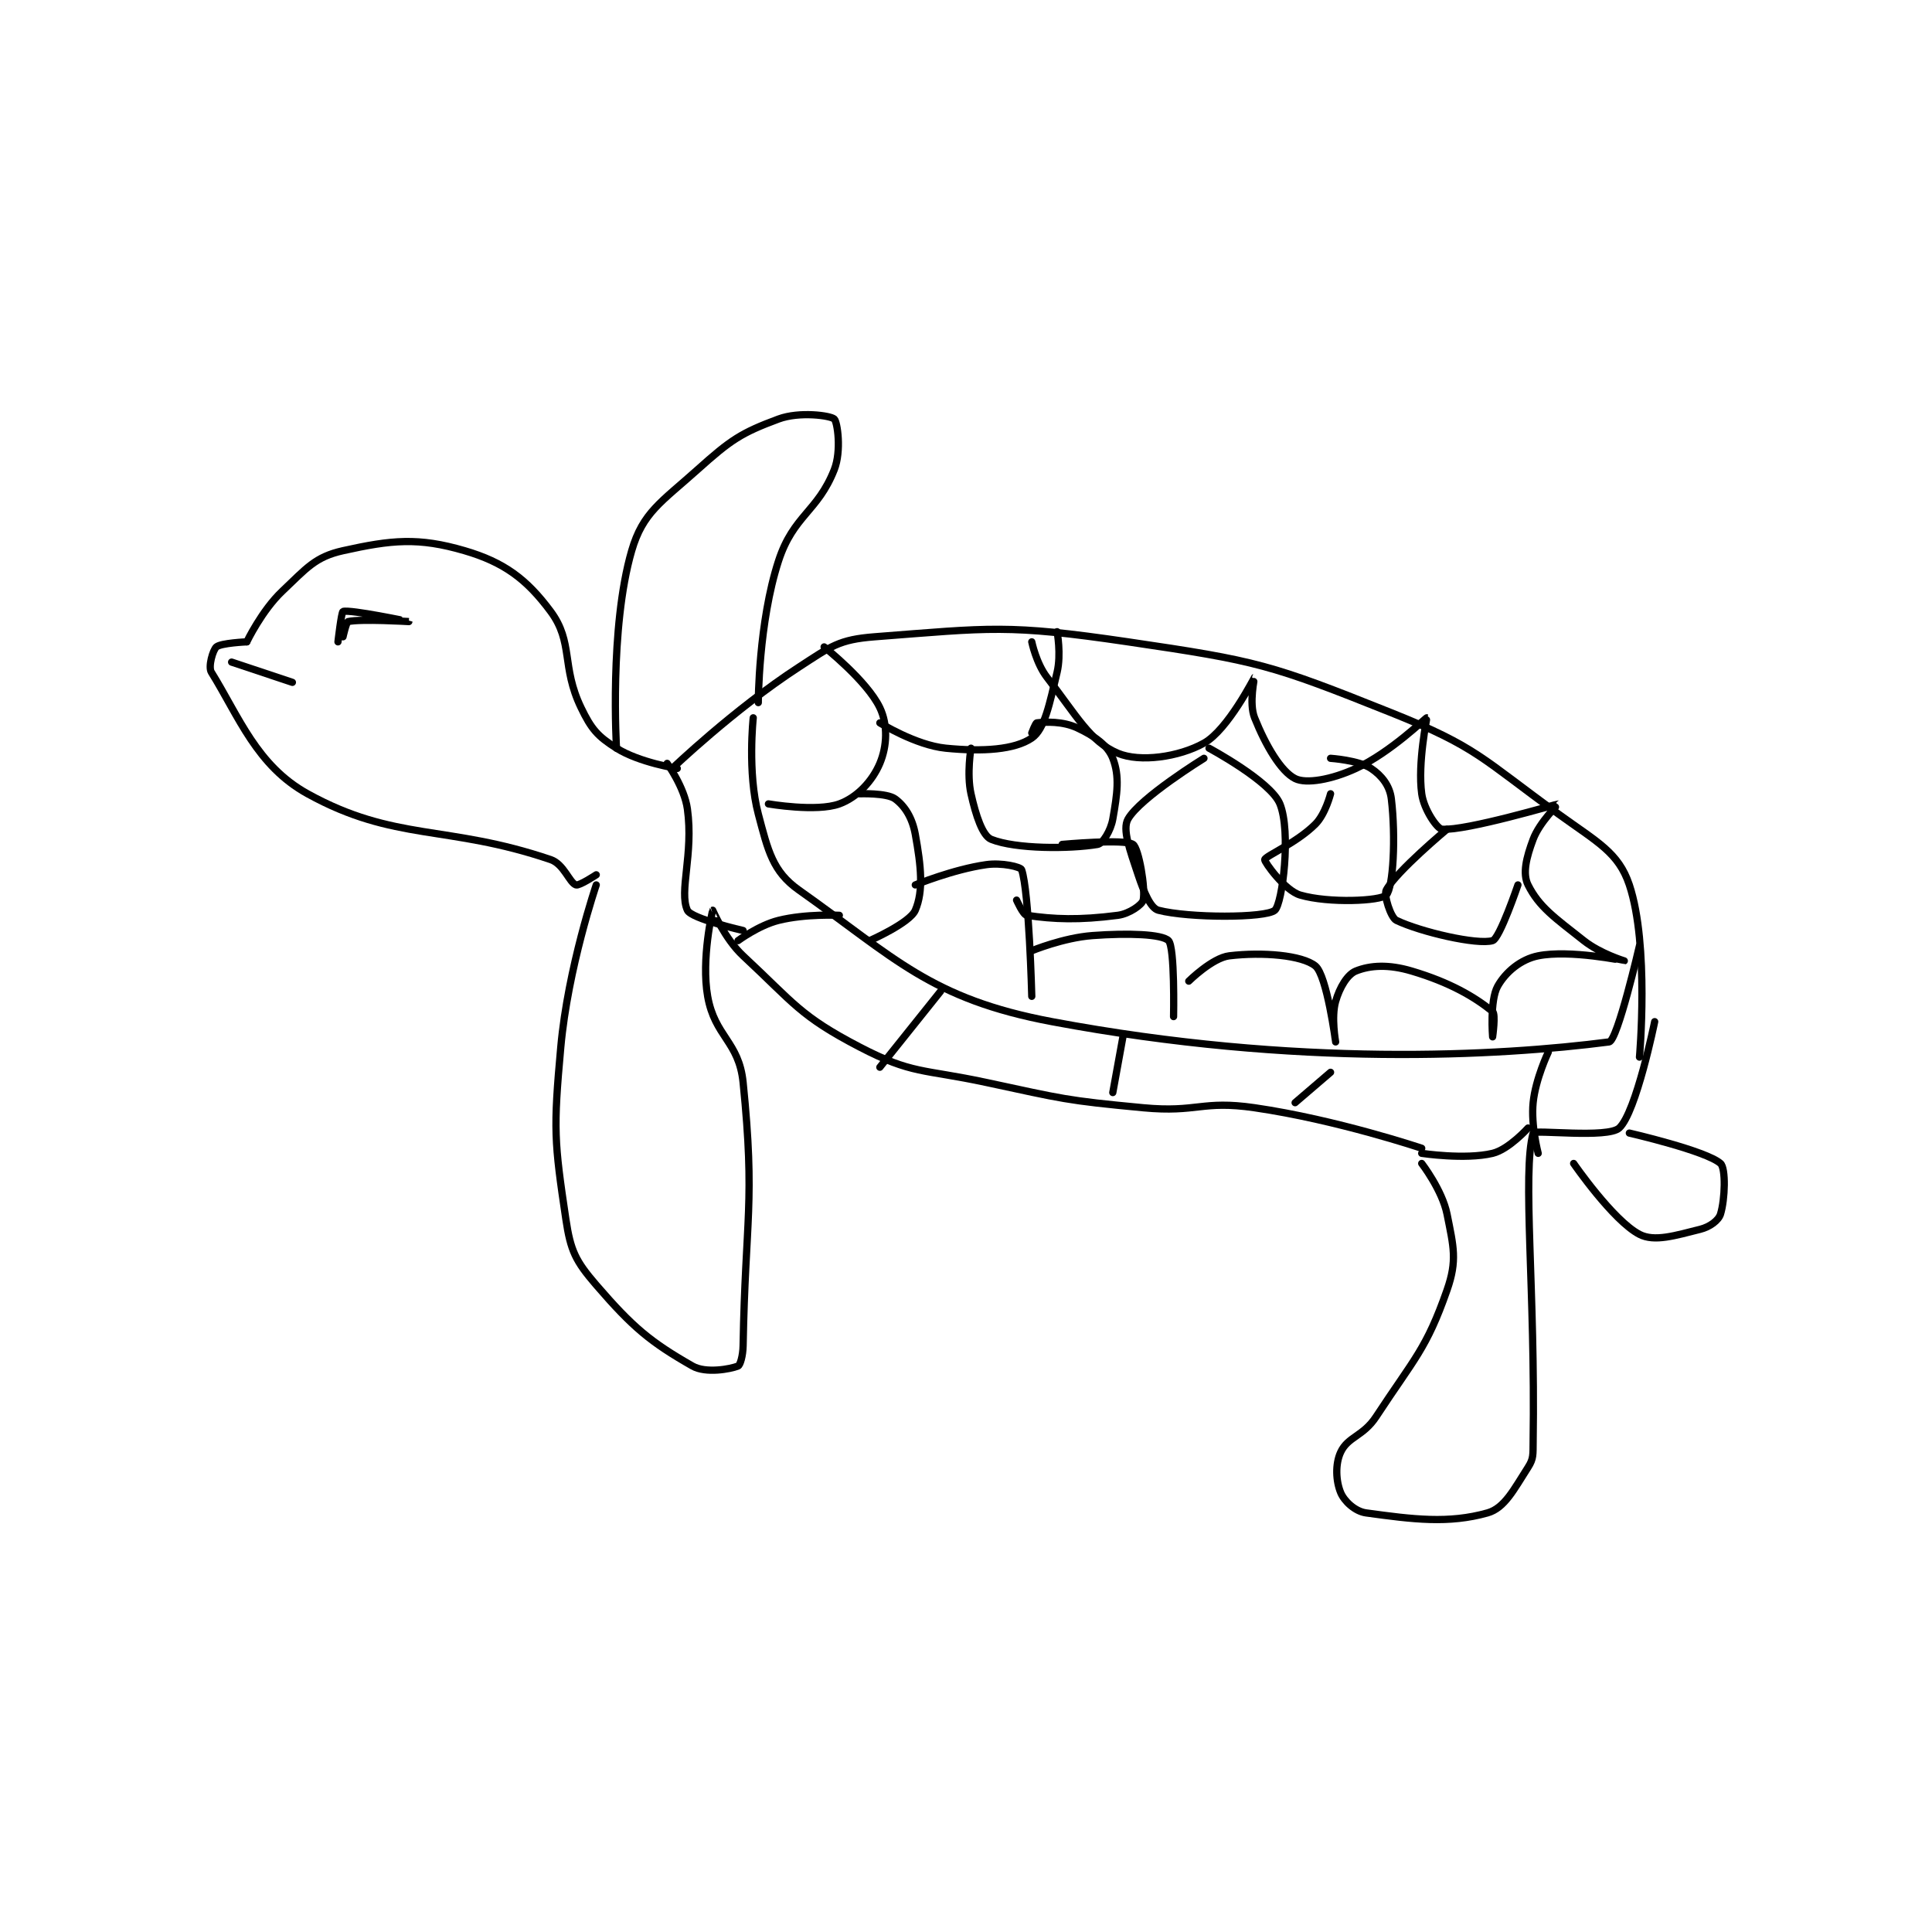 <?xml version="1.0" encoding="utf-8"?>
<!DOCTYPE svg PUBLIC "-//W3C//DTD SVG 1.1//EN" "http://www.w3.org/Graphics/SVG/1.1/DTD/svg11.dtd">
<svg viewBox="0 0 800 800" preserveAspectRatio="xMinYMin meet" xmlns="http://www.w3.org/2000/svg" version="1.1">
<g fill="none" stroke="black" stroke-linecap="round" stroke-linejoin="round" stroke-width="1.431">
<g transform="translate(87.52,173.504) scale(2.097) translate(-88.361,-149.556)">
<path id="0" d="M95.361 193.556 C95.361 193.556 98.312 187.391 102.361 183.556 C107.173 178.997 108.853 176.78 114.361 175.556 C123.957 173.423 129.238 172.886 138.361 175.556 C146.158 177.838 150.613 181.155 155.361 187.556 C159.886 193.654 157.435 198.402 161.361 206.556 C163.4 210.791 164.624 212.196 168.361 214.556 C172.865 217.4 180.361 218.556 180.361 218.556 "/>
<path id="1" d="M95.361 193.556 C95.361 193.556 90.268 193.778 89.361 194.556 C88.662 195.155 87.696 198.483 88.361 199.556 C93.8 208.318 97.306 218.002 107.361 223.556 C124.564 233.056 134.877 229.599 155.361 236.556 C157.979 237.445 159.062 241.122 160.361 241.556 C161.011 241.772 164.361 239.556 164.361 239.556 "/>
<path id="2" d="M179.361 218.556 C179.361 218.556 191.572 206.868 204.361 198.556 C210.722 194.421 212.272 193.101 219.361 192.556 C242.251 190.795 245.534 190.052 269.361 193.556 C295.047 197.333 297.504 198.013 321.361 207.556 C338.343 214.348 339.226 216.607 354.361 227.556 C362.054 233.121 366.224 235.143 368.361 241.556 C372.331 253.464 370.361 275.556 370.361 275.556 "/>
<path id="3" d="M164.361 241.556 C164.361 241.556 158.789 257.85 157.361 273.556 C155.878 289.874 156.069 292.163 158.361 307.556 C159.294 313.818 160.283 315.825 164.361 320.556 C171.628 328.985 175.101 331.835 183.361 336.556 C186.003 338.065 190.864 337.154 192.361 336.556 C192.794 336.382 193.326 334.504 193.361 332.556 C193.811 307.334 195.779 304.389 193.361 280.556 C192.538 272.438 187.77 271.542 186.361 263.556 C185.061 256.188 187.316 246.607 187.361 246.556 C187.371 246.545 189.701 252.148 193.361 255.556 C203.48 264.977 204.571 267.415 216.361 273.556 C226.793 278.989 228.774 277.858 241.361 280.556 C256.595 283.82 256.962 284.103 272.361 285.556 C283.125 286.571 283.89 284.033 294.361 285.556 C310.621 287.921 327.361 293.556 327.361 293.556 "/>
<path id="4" d="M327.361 296.556 C327.361 296.556 331.412 301.811 332.361 306.556 C333.655 313.026 334.411 315.699 332.361 321.556 C328.275 333.23 325.91 335.052 318.361 346.556 C315.801 350.457 312.794 350.485 311.361 353.556 C310.244 355.949 310.424 359.306 311.361 361.556 C312.074 363.266 314.201 365.258 316.361 365.556 C325.698 366.843 332.66 367.721 340.361 365.556 C343.74 364.605 345.57 360.898 348.361 356.556 C349.475 354.823 349.324 354.014 349.361 351.556 C349.814 321.652 347.182 298.505 349.361 290.556 C349.563 289.818 364.072 291.654 366.361 289.556 C369.714 286.482 373.361 268.556 373.361 268.556 "/>
<path id="5" d="M178.361 217.556 C178.361 217.556 181.769 222.264 182.361 226.556 C183.601 235.541 180.656 242.836 182.361 246.556 C183.132 248.237 193.361 250.556 193.361 250.556 "/>
<path id="6" d="M195.361 208.556 C195.361 208.556 194.197 219.381 196.361 227.556 C198.284 234.819 199.199 238.906 204.361 242.556 C223.335 255.968 230.354 264.054 254.361 268.556 C302.812 277.64 342.778 275.346 364.361 272.556 C366.028 272.34 370.361 253.556 370.361 253.556 "/>
<path id="7" d="M327.361 294.556 C327.361 294.556 335.913 295.853 341.361 294.556 C344.548 293.797 348.361 289.556 348.361 289.556 "/>
<path id="8" d="M352.361 274.556 C352.361 274.556 349.833 279.834 349.361 284.556 C348.907 289.093 350.361 294.556 350.361 294.556 "/>
<path id="9" d="M309.361 278.556 L302.361 284.556 "/>
<path id="10" d="M268.361 271.556 L266.361 282.556 "/>
<path id="11" d="M232.361 262.556 L220.361 277.556 "/>
<path id="12" d="M212.361 247.556 C212.361 247.556 205.721 247.216 200.361 248.556 C196.423 249.54 192.361 252.556 192.361 252.556 "/>
<path id="13" d="M198.361 225.556 C198.361 225.556 207.857 227.194 212.361 225.556 C215.871 224.279 218.88 221.073 220.361 217.556 C221.794 214.152 221.976 209.933 220.361 206.556 C217.827 201.257 209.361 194.556 209.361 194.556 "/>
<path id="14" d="M220.361 209.556 C220.361 209.556 227.424 213.962 233.361 214.556 C240.749 215.294 246.995 214.85 250.361 212.556 C252.902 210.823 253.867 205.83 255.361 199.556 C256.203 196.018 255.361 191.556 255.361 191.556 "/>
<path id="15" d="M216.361 223.556 C216.361 223.556 221.715 223.359 223.361 224.556 C225.297 225.964 226.768 228.292 227.361 231.556 C228.513 237.891 229.002 242.727 227.361 246.556 C226.283 249.072 218.361 252.556 218.361 252.556 "/>
<path id="16" d="M227.361 241.556 C227.361 241.556 234.829 238.489 241.361 237.556 C244.435 237.116 248.164 237.987 248.361 238.556 C249.839 242.823 250.361 263.556 250.361 263.556 "/>
<path id="17" d="M250.361 254.556 C250.361 254.556 256.572 251.984 262.361 251.556 C269.43 251.032 276.078 251.272 277.361 252.556 C278.644 253.839 278.361 267.556 278.361 267.556 "/>
<path id="18" d="M281.361 260.556 C281.361 260.556 286.002 255.959 289.361 255.556 C295.907 254.77 303.727 255.423 306.361 257.556 C308.645 259.404 310.36 272.554 310.361 272.556 C310.362 272.556 309.474 267.659 310.361 264.556 C311.153 261.785 312.694 259.222 314.361 258.556 C317.226 257.409 320.825 257.211 325.361 258.556 C332.937 260.8 337.813 263.673 341.361 266.556 C342.002 267.076 341.361 271.556 341.361 271.556 C341.361 271.555 340.775 264.375 342.361 261.556 C343.938 258.753 346.923 256.243 350.361 255.556 C356.64 254.3 367.349 256.56 367.361 256.556 C367.366 256.554 362.624 255.131 359.361 252.556 C353.605 248.011 350.539 245.911 348.361 241.556 C347.239 239.312 348.01 236.16 349.361 232.556 C350.64 229.144 354.396 225.559 354.361 225.556 C354.175 225.535 336.118 230.908 331.361 230.556 C330.411 230.485 327.786 226.668 327.361 223.556 C326.525 217.425 328.431 208.582 328.361 208.556 C328.213 208.499 321.273 215.365 314.361 218.556 C309.563 220.77 304.549 221.65 302.361 220.556 C299.576 219.163 296.56 214.053 294.361 208.556 C293.204 205.662 294.378 200.547 294.361 200.556 C294.29 200.591 289.105 210.92 284.361 213.556 C279.372 216.327 271.717 217.382 267.361 215.556 C261.893 213.262 259.242 208.166 253.361 200.556 C251.238 197.809 250.361 193.556 250.361 193.556 "/>
<path id="19" d="M238.361 214.556 C238.361 214.556 237.488 219.629 238.361 223.556 C239.32 227.87 240.641 231.868 242.361 232.556 C247.204 234.493 257.863 234.472 263.361 233.556 C264.373 233.387 265.953 230.868 266.361 228.556 C267.247 223.536 267.742 220.106 266.361 216.556 C265.358 213.975 262.745 212.135 259.361 210.556 C256.438 209.191 253.091 209.363 251.361 209.556 C251.093 209.585 250.361 211.556 250.361 211.556 "/>
<path id="20" d="M256.361 233.556 C256.361 233.556 268.71 232.42 270.361 233.556 C271.489 234.331 272.857 242.243 272.361 244.556 C272.17 245.446 269.647 247.257 267.361 247.556 C259.728 248.551 254.68 248.353 249.361 247.556 C248.637 247.447 247.361 244.556 247.361 244.556 "/>
<path id="21" d="M284.361 216.556 C284.361 216.556 271.747 224.335 269.361 228.556 C268.212 230.59 269.709 234.601 271.361 239.556 C272.541 243.095 273.837 246.16 275.361 246.556 C281.391 248.119 296.574 248.119 298.361 246.556 C299.866 245.238 301.601 231.07 299.361 225.556 C297.546 221.088 285.361 214.556 285.361 214.556 "/>
<path id="22" d="M309.361 223.556 C309.361 223.556 308.348 227.569 306.361 229.556 C302.609 233.308 296.521 235.81 296.361 236.556 C296.265 237.004 300.326 242.67 303.361 243.556 C309.068 245.22 319.248 244.731 320.361 243.556 C321.74 242.1 322.267 232.108 321.361 224.556 C321.05 221.963 319.457 219.953 317.361 218.556 C314.916 216.925 309.361 216.556 309.361 216.556 "/>
<path id="23" d="M332.361 230.556 C332.361 230.556 322.436 238.821 320.361 242.556 C319.818 243.534 321.24 248.022 322.361 248.556 C327.185 250.853 338.317 253.444 341.361 252.556 C342.762 252.147 346.361 241.556 346.361 241.556 "/>
<path id="24" d="M113.361 193.556 C113.361 193.556 114.04 187.647 114.361 187.556 C115.834 187.135 127.361 189.555 127.361 189.556 C127.361 189.556 117.828 188.986 115.361 189.556 C115.013 189.636 114.361 192.556 114.361 192.556 "/>
<path id="25" d="M92.361 197.556 L104.361 201.556 "/>
<path id="26" d="M168.361 214.556 C168.361 214.556 166.923 190.813 171.361 175.556 C173.563 167.986 177.185 165.99 184.361 159.556 C190.913 153.681 192.964 152.295 200.361 149.556 C204.49 148.026 210.608 148.871 211.361 149.556 C211.983 150.121 212.822 155.836 211.361 159.556 C208.1 167.858 203.288 168.579 200.361 177.556 C196.387 189.741 196.361 205.556 196.361 205.556 "/>
<path id="27" d="M368.361 290.556 C368.361 290.556 383.538 294.046 386.361 296.556 C387.436 297.511 387.261 303.632 386.361 306.556 C385.981 307.792 384.268 309.079 382.361 309.556 C377.444 310.785 373.315 312.092 370.361 310.556 C365.142 307.842 357.361 296.556 357.361 296.556 "/>
</g>
</g>
</svg>

